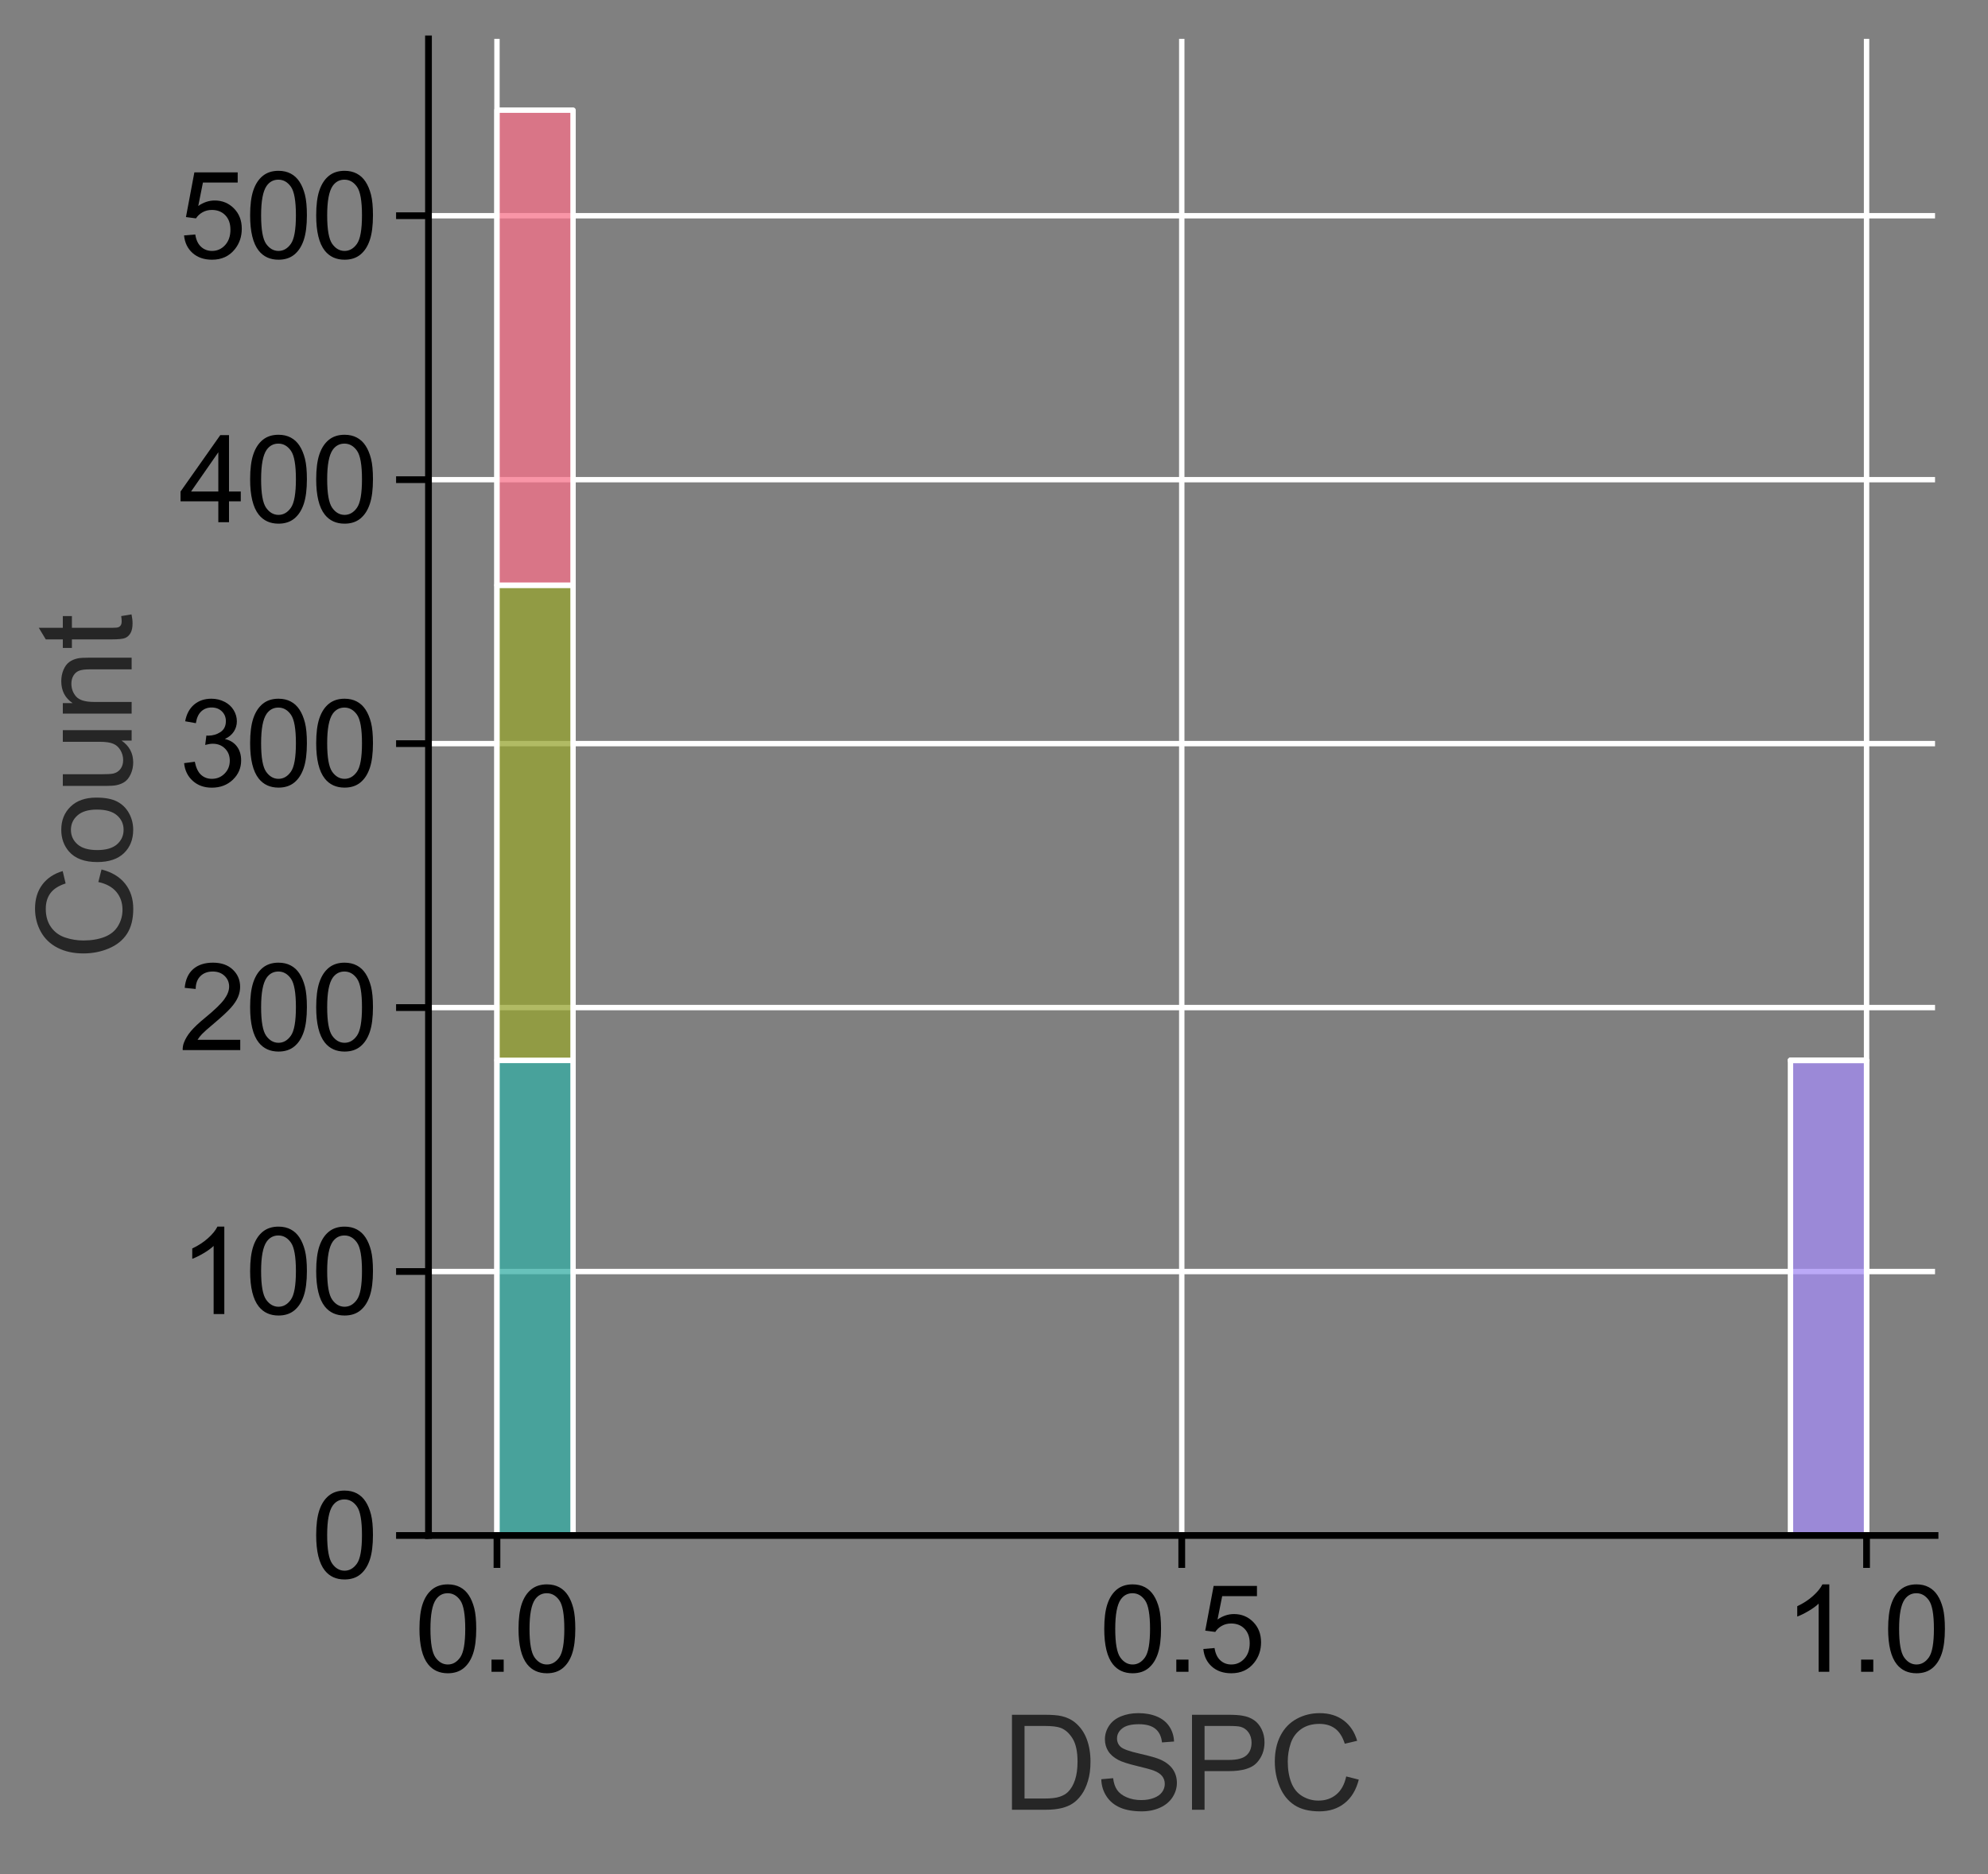 <?xml version="1.0" encoding="utf-8" standalone="no"?>
<!DOCTYPE svg PUBLIC "-//W3C//DTD SVG 1.1//EN"
  "http://www.w3.org/Graphics/SVG/1.1/DTD/svg11.dtd">
<svg xmlns:xlink="http://www.w3.org/1999/xlink" width="368.159pt" height="347.168pt" viewBox="0 0 368.159 347.168" xmlns="http://www.w3.org/2000/svg" version="1.1">
 <rect x="0" y="0" width="368.159" height="347.168" fill="#808080" stroke="none"/>
 <defs>
  <style type="text/css">*{stroke-linejoin: round; stroke-linecap: butt}</style>
 </defs>
 <g id="figure_1">
  <g id="patch_1">
   <path d="M 0 347.168 
L 368.159 347.168 
L 368.159 0 
L 0 0 
L 0 347.168 
z
" style="fill: none"/>
  </g>
  <g id="axes_1">
   <g id="patch_2">
    <path d="M 79.351 284.4 
L 358.351 284.4 
L 358.351 7.2 
L 79.351 7.2 
L 79.351 284.4 
z
" style="fill: none"/>
   </g>
   <g id="matplotlib.axis_1">
    <g id="xtick_1">
     <g id="line2d_1">
      <path d="M 92.033 284.4 
L 92.033 7.2 
" clip-path="url(#pcf1f15e831)" style="fill: none; stroke: #ffffff; stroke-linecap: round"/>
     </g>
     <g id="line2d_2">
      <defs>
       <path id="mc6fc474510" d="M 0 0 
L 0 6 
" style="stroke: #000000; stroke-width: 1.25"/>
      </defs>
      <g>
       <use xlink:href="#mc6fc474510" x="92.033" y="284.4" style="stroke: #000000; stroke-width: 1.25"/>
      </g>
     </g>
     <g id="text_1">
      <!-- 0.0 -->
      <g transform="translate(76.743 309.647) scale(0.22 -0.22)">
       <defs>
        <path id="ArialMT-30" d="M 266 2259 
Q 266 3072 433 3567 
Q 600 4063 929 4331 
Q 1259 4600 1759 4600 
Q 2128 4600 2406 4451 
Q 2684 4303 2865 4023 
Q 3047 3744 3150 3342 
Q 3253 2941 3253 2259 
Q 3253 1453 3087 958 
Q 2922 463 2592 192 
Q 2263 -78 1759 -78 
Q 1097 -78 719 397 
Q 266 969 266 2259 
z
M 844 2259 
Q 844 1131 1108 757 
Q 1372 384 1759 384 
Q 2147 384 2411 759 
Q 2675 1134 2675 2259 
Q 2675 3391 2411 3762 
Q 2147 4134 1753 4134 
Q 1366 4134 1134 3806 
Q 844 3388 844 2259 
z
" transform="scale(0.016)"/>
        <path id="ArialMT-2e" d="M 581 0 
L 581 641 
L 1222 641 
L 1222 0 
L 581 0 
z
" transform="scale(0.016)"/>
       </defs>
       <use xlink:href="#ArialMT-30"/>
       <use xlink:href="#ArialMT-2e" x="55.615"/>
       <use xlink:href="#ArialMT-30" x="83.398"/>
      </g>
     </g>
    </g>
    <g id="xtick_2">
     <g id="line2d_3">
      <path d="M 218.851 284.4 
L 218.851 7.2 
" clip-path="url(#pcf1f15e831)" style="fill: none; stroke: #ffffff; stroke-linecap: round"/>
     </g>
     <g id="line2d_4">
      <g>
       <use xlink:href="#mc6fc474510" x="218.851" y="284.4" style="stroke: #000000; stroke-width: 1.25"/>
      </g>
     </g>
     <g id="text_2">
      <!-- 0.5 -->
      <g transform="translate(203.561 309.647) scale(0.22 -0.22)">
       <defs>
        <path id="ArialMT-35" d="M 266 1200 
L 856 1250 
Q 922 819 1161 601 
Q 1400 384 1738 384 
Q 2144 384 2425 690 
Q 2706 997 2706 1503 
Q 2706 1984 2436 2262 
Q 2166 2541 1728 2541 
Q 1456 2541 1237 2417 
Q 1019 2294 894 2097 
L 366 2166 
L 809 4519 
L 3088 4519 
L 3088 3981 
L 1259 3981 
L 1013 2750 
Q 1425 3038 1878 3038 
Q 2478 3038 2890 2622 
Q 3303 2206 3303 1553 
Q 3303 931 2941 478 
Q 2500 -78 1738 -78 
Q 1113 -78 717 272 
Q 322 622 266 1200 
z
" transform="scale(0.016)"/>
       </defs>
       <use xlink:href="#ArialMT-30"/>
       <use xlink:href="#ArialMT-2e" x="55.615"/>
       <use xlink:href="#ArialMT-35" x="83.398"/>
      </g>
     </g>
    </g>
    <g id="xtick_3">
     <g id="line2d_5">
      <path d="M 345.669 284.4 
L 345.669 7.2 
" clip-path="url(#pcf1f15e831)" style="fill: none; stroke: #ffffff; stroke-linecap: round"/>
     </g>
     <g id="line2d_6">
      <g>
       <use xlink:href="#mc6fc474510" x="345.669" y="284.4" style="stroke: #000000; stroke-width: 1.25"/>
      </g>
     </g>
     <g id="text_3">
      <!-- 1.0 -->
      <g transform="translate(330.379 309.647) scale(0.22 -0.22)">
       <defs>
        <path id="ArialMT-31" d="M 2384 0 
L 1822 0 
L 1822 3584 
Q 1619 3391 1289 3197 
Q 959 3003 697 2906 
L 697 3450 
Q 1169 3672 1522 3987 
Q 1875 4303 2022 4600 
L 2384 4600 
L 2384 0 
z
" transform="scale(0.016)"/>
       </defs>
       <use xlink:href="#ArialMT-31"/>
       <use xlink:href="#ArialMT-2e" x="55.615"/>
       <use xlink:href="#ArialMT-30" x="83.398"/>
      </g>
     </g>
    </g>
    <g id="text_4">
     <!-- DSPC -->
     <g style="fill: #262626" transform="translate(185.51 335.198) scale(0.24 -0.24)">
      <defs>
       <path id="ArialMT-44" d="M 494 0 
L 494 4581 
L 2072 4581 
Q 2606 4581 2888 4516 
Q 3281 4425 3559 4188 
Q 3922 3881 4101 3404 
Q 4281 2928 4281 2316 
Q 4281 1794 4159 1391 
Q 4038 988 3847 723 
Q 3656 459 3429 307 
Q 3203 156 2883 78 
Q 2563 0 2147 0 
L 494 0 
z
M 1100 541 
L 2078 541 
Q 2531 541 2789 625 
Q 3047 709 3200 863 
Q 3416 1078 3536 1442 
Q 3656 1806 3656 2325 
Q 3656 3044 3420 3430 
Q 3184 3816 2847 3947 
Q 2603 4041 2063 4041 
L 1100 4041 
L 1100 541 
z
" transform="scale(0.016)"/>
       <path id="ArialMT-53" d="M 288 1472 
L 859 1522 
Q 900 1178 1048 958 
Q 1197 738 1509 602 
Q 1822 466 2213 466 
Q 2559 466 2825 569 
Q 3091 672 3220 851 
Q 3350 1031 3350 1244 
Q 3350 1459 3225 1620 
Q 3100 1781 2813 1891 
Q 2628 1963 1997 2114 
Q 1366 2266 1113 2400 
Q 784 2572 623 2826 
Q 463 3081 463 3397 
Q 463 3744 659 4045 
Q 856 4347 1234 4503 
Q 1613 4659 2075 4659 
Q 2584 4659 2973 4495 
Q 3363 4331 3572 4012 
Q 3781 3694 3797 3291 
L 3216 3247 
Q 3169 3681 2898 3903 
Q 2628 4125 2100 4125 
Q 1550 4125 1298 3923 
Q 1047 3722 1047 3438 
Q 1047 3191 1225 3031 
Q 1400 2872 2139 2705 
Q 2878 2538 3153 2413 
Q 3553 2228 3743 1945 
Q 3934 1663 3934 1294 
Q 3934 928 3725 604 
Q 3516 281 3123 101 
Q 2731 -78 2241 -78 
Q 1619 -78 1198 103 
Q 778 284 539 648 
Q 300 1013 288 1472 
z
" transform="scale(0.016)"/>
       <path id="ArialMT-50" d="M 494 0 
L 494 4581 
L 2222 4581 
Q 2678 4581 2919 4538 
Q 3256 4481 3484 4323 
Q 3713 4166 3852 3881 
Q 3991 3597 3991 3256 
Q 3991 2672 3619 2267 
Q 3247 1863 2275 1863 
L 1100 1863 
L 1100 0 
L 494 0 
z
M 1100 2403 
L 2284 2403 
Q 2872 2403 3119 2622 
Q 3366 2841 3366 3238 
Q 3366 3525 3220 3729 
Q 3075 3934 2838 4000 
Q 2684 4041 2272 4041 
L 1100 4041 
L 1100 2403 
z
" transform="scale(0.016)"/>
       <path id="ArialMT-43" d="M 3763 1606 
L 4369 1453 
Q 4178 706 3683 314 
Q 3188 -78 2472 -78 
Q 1731 -78 1267 223 
Q 803 525 561 1097 
Q 319 1669 319 2325 
Q 319 3041 592 3573 
Q 866 4106 1370 4382 
Q 1875 4659 2481 4659 
Q 3169 4659 3637 4309 
Q 4106 3959 4291 3325 
L 3694 3184 
Q 3534 3684 3231 3912 
Q 2928 4141 2469 4141 
Q 1941 4141 1586 3887 
Q 1231 3634 1087 3207 
Q 944 2781 944 2328 
Q 944 1744 1114 1308 
Q 1284 872 1643 656 
Q 2003 441 2422 441 
Q 2931 441 3284 734 
Q 3638 1028 3763 1606 
z
" transform="scale(0.016)"/>
      </defs>
      <use xlink:href="#ArialMT-44"/>
      <use xlink:href="#ArialMT-53" x="72.217"/>
      <use xlink:href="#ArialMT-50" x="138.916"/>
      <use xlink:href="#ArialMT-43" x="205.615"/>
     </g>
    </g>
   </g>
   <g id="matplotlib.axis_2">
    <g id="ytick_1">
     <g id="line2d_7">
      <path d="M 79.351 284.4 
L 358.351 284.4 
" clip-path="url(#pcf1f15e831)" style="fill: none; stroke: #ffffff; stroke-linecap: round"/>
     </g>
     <g id="line2d_8">
      <defs>
       <path id="mdcfa628e05" d="M 0 0 
L -6 0 
" style="stroke: #000000; stroke-width: 1.25"/>
      </defs>
      <g>
       <use xlink:href="#mdcfa628e05" x="79.351" y="284.4" style="stroke: #000000; stroke-width: 1.25"/>
      </g>
     </g>
     <g id="text_5">
      <!-- 0 -->
      <g transform="translate(57.617 292.274) scale(0.22 -0.22)">
       <use xlink:href="#ArialMT-30"/>
      </g>
     </g>
    </g>
    <g id="ytick_2">
     <g id="line2d_9">
      <path d="M 79.351 235.511 
L 358.351 235.511 
" clip-path="url(#pcf1f15e831)" style="fill: none; stroke: #ffffff; stroke-linecap: round"/>
     </g>
     <g id="line2d_10">
      <g>
       <use xlink:href="#mdcfa628e05" x="79.351" y="235.511" style="stroke: #000000; stroke-width: 1.25"/>
      </g>
     </g>
     <g id="text_6">
      <!-- 100 -->
      <g transform="translate(33.149 243.385) scale(0.22 -0.22)">
       <use xlink:href="#ArialMT-31"/>
       <use xlink:href="#ArialMT-30" x="55.615"/>
       <use xlink:href="#ArialMT-30" x="111.23"/>
      </g>
     </g>
    </g>
    <g id="ytick_3">
     <g id="line2d_11">
      <path d="M 79.351 186.622 
L 358.351 186.622 
" clip-path="url(#pcf1f15e831)" style="fill: none; stroke: #ffffff; stroke-linecap: round"/>
     </g>
     <g id="line2d_12">
      <g>
       <use xlink:href="#mdcfa628e05" x="79.351" y="186.622" style="stroke: #000000; stroke-width: 1.25"/>
      </g>
     </g>
     <g id="text_7">
      <!-- 200 -->
      <g transform="translate(33.149 194.496) scale(0.22 -0.22)">
       <defs>
        <path id="ArialMT-32" d="M 3222 541 
L 3222 0 
L 194 0 
Q 188 203 259 391 
Q 375 700 629 1000 
Q 884 1300 1366 1694 
Q 2113 2306 2375 2664 
Q 2638 3022 2638 3341 
Q 2638 3675 2398 3904 
Q 2159 4134 1775 4134 
Q 1369 4134 1125 3890 
Q 881 3647 878 3216 
L 300 3275 
Q 359 3922 746 4261 
Q 1134 4600 1788 4600 
Q 2447 4600 2831 4234 
Q 3216 3869 3216 3328 
Q 3216 3053 3103 2787 
Q 2991 2522 2730 2228 
Q 2469 1934 1863 1422 
Q 1356 997 1212 845 
Q 1069 694 975 541 
L 3222 541 
z
" transform="scale(0.016)"/>
       </defs>
       <use xlink:href="#ArialMT-32"/>
       <use xlink:href="#ArialMT-30" x="55.615"/>
       <use xlink:href="#ArialMT-30" x="111.23"/>
      </g>
     </g>
    </g>
    <g id="ytick_4">
     <g id="line2d_13">
      <path d="M 79.351 137.733 
L 358.351 137.733 
" clip-path="url(#pcf1f15e831)" style="fill: none; stroke: #ffffff; stroke-linecap: round"/>
     </g>
     <g id="line2d_14">
      <g>
       <use xlink:href="#mdcfa628e05" x="79.351" y="137.733" style="stroke: #000000; stroke-width: 1.25"/>
      </g>
     </g>
     <g id="text_8">
      <!-- 300 -->
      <g transform="translate(33.149 145.607) scale(0.22 -0.22)">
       <defs>
        <path id="ArialMT-33" d="M 269 1209 
L 831 1284 
Q 928 806 1161 595 
Q 1394 384 1728 384 
Q 2125 384 2398 659 
Q 2672 934 2672 1341 
Q 2672 1728 2419 1979 
Q 2166 2231 1775 2231 
Q 1616 2231 1378 2169 
L 1441 2663 
Q 1497 2656 1531 2656 
Q 1891 2656 2178 2843 
Q 2466 3031 2466 3422 
Q 2466 3731 2256 3934 
Q 2047 4138 1716 4138 
Q 1388 4138 1169 3931 
Q 950 3725 888 3313 
L 325 3413 
Q 428 3978 793 4289 
Q 1159 4600 1703 4600 
Q 2078 4600 2393 4439 
Q 2709 4278 2876 4000 
Q 3044 3722 3044 3409 
Q 3044 3113 2884 2869 
Q 2725 2625 2413 2481 
Q 2819 2388 3044 2092 
Q 3269 1797 3269 1353 
Q 3269 753 2831 336 
Q 2394 -81 1725 -81 
Q 1122 -81 723 278 
Q 325 638 269 1209 
z
" transform="scale(0.016)"/>
       </defs>
       <use xlink:href="#ArialMT-33"/>
       <use xlink:href="#ArialMT-30" x="55.615"/>
       <use xlink:href="#ArialMT-30" x="111.23"/>
      </g>
     </g>
    </g>
    <g id="ytick_5">
     <g id="line2d_15">
      <path d="M 79.351 88.844 
L 358.351 88.844 
" clip-path="url(#pcf1f15e831)" style="fill: none; stroke: #ffffff; stroke-linecap: round"/>
     </g>
     <g id="line2d_16">
      <g>
       <use xlink:href="#mdcfa628e05" x="79.351" y="88.844" style="stroke: #000000; stroke-width: 1.25"/>
      </g>
     </g>
     <g id="text_9">
      <!-- 400 -->
      <g transform="translate(33.149 96.718) scale(0.22 -0.22)">
       <defs>
        <path id="ArialMT-34" d="M 2069 0 
L 2069 1097 
L 81 1097 
L 81 1613 
L 2172 4581 
L 2631 4581 
L 2631 1613 
L 3250 1613 
L 3250 1097 
L 2631 1097 
L 2631 0 
L 2069 0 
z
M 2069 1613 
L 2069 3678 
L 634 1613 
L 2069 1613 
z
" transform="scale(0.016)"/>
       </defs>
       <use xlink:href="#ArialMT-34"/>
       <use xlink:href="#ArialMT-30" x="55.615"/>
       <use xlink:href="#ArialMT-30" x="111.23"/>
      </g>
     </g>
    </g>
    <g id="ytick_6">
     <g id="line2d_17">
      <path d="M 79.351 39.956 
L 358.351 39.956 
" clip-path="url(#pcf1f15e831)" style="fill: none; stroke: #ffffff; stroke-linecap: round"/>
     </g>
     <g id="line2d_18">
      <g>
       <use xlink:href="#mdcfa628e05" x="79.351" y="39.956" style="stroke: #000000; stroke-width: 1.25"/>
      </g>
     </g>
     <g id="text_10">
      <!-- 500 -->
      <g transform="translate(33.149 47.829) scale(0.22 -0.22)">
       <use xlink:href="#ArialMT-35"/>
       <use xlink:href="#ArialMT-30" x="55.615"/>
       <use xlink:href="#ArialMT-30" x="111.23"/>
      </g>
     </g>
    </g>
    <g id="text_11">
     <!-- Count -->
     <g style="fill: #262626" transform="translate(24.379 177.819) rotate(-90) scale(0.24 -0.24)">
      <defs>
       <path id="ArialMT-6f" d="M 213 1659 
Q 213 2581 725 3025 
Q 1153 3394 1769 3394 
Q 2453 3394 2887 2945 
Q 3322 2497 3322 1706 
Q 3322 1066 3130 698 
Q 2938 331 2570 128 
Q 2203 -75 1769 -75 
Q 1072 -75 642 372 
Q 213 819 213 1659 
z
M 791 1659 
Q 791 1022 1069 705 
Q 1347 388 1769 388 
Q 2188 388 2466 706 
Q 2744 1025 2744 1678 
Q 2744 2294 2464 2611 
Q 2184 2928 1769 2928 
Q 1347 2928 1069 2612 
Q 791 2297 791 1659 
z
" transform="scale(0.016)"/>
       <path id="ArialMT-75" d="M 2597 0 
L 2597 488 
Q 2209 -75 1544 -75 
Q 1250 -75 995 37 
Q 741 150 617 320 
Q 494 491 444 738 
Q 409 903 409 1263 
L 409 3319 
L 972 3319 
L 972 1478 
Q 972 1038 1006 884 
Q 1059 663 1231 536 
Q 1403 409 1656 409 
Q 1909 409 2131 539 
Q 2353 669 2445 892 
Q 2538 1116 2538 1541 
L 2538 3319 
L 3100 3319 
L 3100 0 
L 2597 0 
z
" transform="scale(0.016)"/>
       <path id="ArialMT-6e" d="M 422 0 
L 422 3319 
L 928 3319 
L 928 2847 
Q 1294 3394 1984 3394 
Q 2284 3394 2536 3286 
Q 2788 3178 2913 3003 
Q 3038 2828 3088 2588 
Q 3119 2431 3119 2041 
L 3119 0 
L 2556 0 
L 2556 2019 
Q 2556 2363 2490 2533 
Q 2425 2703 2258 2804 
Q 2091 2906 1866 2906 
Q 1506 2906 1245 2678 
Q 984 2450 984 1813 
L 984 0 
L 422 0 
z
" transform="scale(0.016)"/>
       <path id="ArialMT-74" d="M 1650 503 
L 1731 6 
Q 1494 -44 1306 -44 
Q 1000 -44 831 53 
Q 663 150 594 308 
Q 525 466 525 972 
L 525 2881 
L 113 2881 
L 113 3319 
L 525 3319 
L 525 4141 
L 1084 4478 
L 1084 3319 
L 1650 3319 
L 1650 2881 
L 1084 2881 
L 1084 941 
Q 1084 700 1114 631 
Q 1144 563 1211 522 
Q 1278 481 1403 481 
Q 1497 481 1650 503 
z
" transform="scale(0.016)"/>
      </defs>
      <use xlink:href="#ArialMT-43"/>
      <use xlink:href="#ArialMT-6f" x="72.217"/>
      <use xlink:href="#ArialMT-75" x="127.832"/>
      <use xlink:href="#ArialMT-6e" x="183.447"/>
      <use xlink:href="#ArialMT-74" x="239.062"/>
     </g>
    </g>
   </g>
   <g id="patch_3">
    <path d="M 92.033 284.4 
L 106.124 284.4 
L 106.124 284.4 
L 92.033 284.4 
z
" clip-path="url(#pcf1f15e831)" style="fill: #a48cf4; fill-opacity: 0.75; stroke: #ffffff; stroke-linejoin: miter"/>
   </g>
   <g id="patch_4">
    <path d="M 106.124 284.4 
L 120.215 284.4 
L 120.215 284.4 
L 106.124 284.4 
z
" clip-path="url(#pcf1f15e831)" style="fill: #a48cf4; fill-opacity: 0.75; stroke: #ffffff; stroke-linejoin: miter"/>
   </g>
   <g id="patch_5">
    <path d="M 120.215 284.4 
L 134.305 284.4 
L 134.305 284.4 
L 120.215 284.4 
z
" clip-path="url(#pcf1f15e831)" style="fill: #a48cf4; fill-opacity: 0.75; stroke: #ffffff; stroke-linejoin: miter"/>
   </g>
   <g id="patch_6">
    <path d="M 134.305 284.4 
L 148.396 284.4 
L 148.396 284.4 
L 134.305 284.4 
z
" clip-path="url(#pcf1f15e831)" style="fill: #a48cf4; fill-opacity: 0.75; stroke: #ffffff; stroke-linejoin: miter"/>
   </g>
   <g id="patch_7">
    <path d="M 148.396 284.4 
L 162.487 284.4 
L 162.487 284.4 
L 148.396 284.4 
z
" clip-path="url(#pcf1f15e831)" style="fill: #a48cf4; fill-opacity: 0.75; stroke: #ffffff; stroke-linejoin: miter"/>
   </g>
   <g id="patch_8">
    <path d="M 162.487 284.4 
L 176.578 284.4 
L 176.578 284.4 
L 162.487 284.4 
z
" clip-path="url(#pcf1f15e831)" style="fill: #a48cf4; fill-opacity: 0.75; stroke: #ffffff; stroke-linejoin: miter"/>
   </g>
   <g id="patch_9">
    <path d="M 176.578 284.4 
L 190.669 284.4 
L 190.669 284.4 
L 176.578 284.4 
z
" clip-path="url(#pcf1f15e831)" style="fill: #a48cf4; fill-opacity: 0.75; stroke: #ffffff; stroke-linejoin: miter"/>
   </g>
   <g id="patch_10">
    <path d="M 190.669 284.4 
L 204.76 284.4 
L 204.76 284.4 
L 190.669 284.4 
z
" clip-path="url(#pcf1f15e831)" style="fill: #a48cf4; fill-opacity: 0.75; stroke: #ffffff; stroke-linejoin: miter"/>
   </g>
   <g id="patch_11">
    <path d="M 204.76 284.4 
L 218.851 284.4 
L 218.851 284.4 
L 204.76 284.4 
z
" clip-path="url(#pcf1f15e831)" style="fill: #a48cf4; fill-opacity: 0.75; stroke: #ffffff; stroke-linejoin: miter"/>
   </g>
   <g id="patch_12">
    <path d="M 218.851 284.4 
L 232.942 284.4 
L 232.942 284.4 
L 218.851 284.4 
z
" clip-path="url(#pcf1f15e831)" style="fill: #a48cf4; fill-opacity: 0.75; stroke: #ffffff; stroke-linejoin: miter"/>
   </g>
   <g id="patch_13">
    <path d="M 232.942 284.4 
L 247.033 284.4 
L 247.033 284.4 
L 232.942 284.4 
z
" clip-path="url(#pcf1f15e831)" style="fill: #a48cf4; fill-opacity: 0.75; stroke: #ffffff; stroke-linejoin: miter"/>
   </g>
   <g id="patch_14">
    <path d="M 247.033 284.4 
L 261.124 284.4 
L 261.124 284.4 
L 247.033 284.4 
z
" clip-path="url(#pcf1f15e831)" style="fill: #a48cf4; fill-opacity: 0.75; stroke: #ffffff; stroke-linejoin: miter"/>
   </g>
   <g id="patch_15">
    <path d="M 261.124 284.4 
L 275.215 284.4 
L 275.215 284.4 
L 261.124 284.4 
z
" clip-path="url(#pcf1f15e831)" style="fill: #a48cf4; fill-opacity: 0.75; stroke: #ffffff; stroke-linejoin: miter"/>
   </g>
   <g id="patch_16">
    <path d="M 275.215 284.4 
L 289.305 284.4 
L 289.305 284.4 
L 275.215 284.4 
z
" clip-path="url(#pcf1f15e831)" style="fill: #a48cf4; fill-opacity: 0.75; stroke: #ffffff; stroke-linejoin: miter"/>
   </g>
   <g id="patch_17">
    <path d="M 289.305 284.4 
L 303.396 284.4 
L 303.396 284.4 
L 289.305 284.4 
z
" clip-path="url(#pcf1f15e831)" style="fill: #a48cf4; fill-opacity: 0.75; stroke: #ffffff; stroke-linejoin: miter"/>
   </g>
   <g id="patch_18">
    <path d="M 303.396 284.4 
L 317.487 284.4 
L 317.487 284.4 
L 303.396 284.4 
z
" clip-path="url(#pcf1f15e831)" style="fill: #a48cf4; fill-opacity: 0.75; stroke: #ffffff; stroke-linejoin: miter"/>
   </g>
   <g id="patch_19">
    <path d="M 317.487 284.4 
L 331.578 284.4 
L 331.578 284.4 
L 317.487 284.4 
z
" clip-path="url(#pcf1f15e831)" style="fill: #a48cf4; fill-opacity: 0.75; stroke: #ffffff; stroke-linejoin: miter"/>
   </g>
   <g id="patch_20">
    <path d="M 331.578 284.4 
L 345.669 284.4 
L 345.669 196.4 
L 331.578 196.4 
z
" clip-path="url(#pcf1f15e831)" style="fill: #a48cf4; fill-opacity: 0.75; stroke: #ffffff; stroke-linejoin: miter"/>
   </g>
   <g id="patch_21">
    <path d="M 92.033 284.4 
L 106.124 284.4 
L 106.124 196.4 
L 92.033 196.4 
z
" clip-path="url(#pcf1f15e831)" style="fill: #36ada4; fill-opacity: 0.75; stroke: #ffffff; stroke-linejoin: miter"/>
   </g>
   <g id="patch_22">
    <path d="M 106.124 284.4 
L 120.215 284.4 
L 120.215 284.4 
L 106.124 284.4 
z
" clip-path="url(#pcf1f15e831)" style="fill: #36ada4; fill-opacity: 0.75; stroke: #ffffff; stroke-linejoin: miter"/>
   </g>
   <g id="patch_23">
    <path d="M 120.215 284.4 
L 134.305 284.4 
L 134.305 284.4 
L 120.215 284.4 
z
" clip-path="url(#pcf1f15e831)" style="fill: #36ada4; fill-opacity: 0.75; stroke: #ffffff; stroke-linejoin: miter"/>
   </g>
   <g id="patch_24">
    <path d="M 134.305 284.4 
L 148.396 284.4 
L 148.396 284.4 
L 134.305 284.4 
z
" clip-path="url(#pcf1f15e831)" style="fill: #36ada4; fill-opacity: 0.75; stroke: #ffffff; stroke-linejoin: miter"/>
   </g>
   <g id="patch_25">
    <path d="M 148.396 284.4 
L 162.487 284.4 
L 162.487 284.4 
L 148.396 284.4 
z
" clip-path="url(#pcf1f15e831)" style="fill: #36ada4; fill-opacity: 0.75; stroke: #ffffff; stroke-linejoin: miter"/>
   </g>
   <g id="patch_26">
    <path d="M 162.487 284.4 
L 176.578 284.4 
L 176.578 284.4 
L 162.487 284.4 
z
" clip-path="url(#pcf1f15e831)" style="fill: #36ada4; fill-opacity: 0.75; stroke: #ffffff; stroke-linejoin: miter"/>
   </g>
   <g id="patch_27">
    <path d="M 176.578 284.4 
L 190.669 284.4 
L 190.669 284.4 
L 176.578 284.4 
z
" clip-path="url(#pcf1f15e831)" style="fill: #36ada4; fill-opacity: 0.75; stroke: #ffffff; stroke-linejoin: miter"/>
   </g>
   <g id="patch_28">
    <path d="M 190.669 284.4 
L 204.76 284.4 
L 204.76 284.4 
L 190.669 284.4 
z
" clip-path="url(#pcf1f15e831)" style="fill: #36ada4; fill-opacity: 0.75; stroke: #ffffff; stroke-linejoin: miter"/>
   </g>
   <g id="patch_29">
    <path d="M 204.76 284.4 
L 218.851 284.4 
L 218.851 284.4 
L 204.76 284.4 
z
" clip-path="url(#pcf1f15e831)" style="fill: #36ada4; fill-opacity: 0.75; stroke: #ffffff; stroke-linejoin: miter"/>
   </g>
   <g id="patch_30">
    <path d="M 218.851 284.4 
L 232.942 284.4 
L 232.942 284.4 
L 218.851 284.4 
z
" clip-path="url(#pcf1f15e831)" style="fill: #36ada4; fill-opacity: 0.75; stroke: #ffffff; stroke-linejoin: miter"/>
   </g>
   <g id="patch_31">
    <path d="M 232.942 284.4 
L 247.033 284.4 
L 247.033 284.4 
L 232.942 284.4 
z
" clip-path="url(#pcf1f15e831)" style="fill: #36ada4; fill-opacity: 0.75; stroke: #ffffff; stroke-linejoin: miter"/>
   </g>
   <g id="patch_32">
    <path d="M 247.033 284.4 
L 261.124 284.4 
L 261.124 284.4 
L 247.033 284.4 
z
" clip-path="url(#pcf1f15e831)" style="fill: #36ada4; fill-opacity: 0.75; stroke: #ffffff; stroke-linejoin: miter"/>
   </g>
   <g id="patch_33">
    <path d="M 261.124 284.4 
L 275.215 284.4 
L 275.215 284.4 
L 261.124 284.4 
z
" clip-path="url(#pcf1f15e831)" style="fill: #36ada4; fill-opacity: 0.75; stroke: #ffffff; stroke-linejoin: miter"/>
   </g>
   <g id="patch_34">
    <path d="M 275.215 284.4 
L 289.305 284.4 
L 289.305 284.4 
L 275.215 284.4 
z
" clip-path="url(#pcf1f15e831)" style="fill: #36ada4; fill-opacity: 0.75; stroke: #ffffff; stroke-linejoin: miter"/>
   </g>
   <g id="patch_35">
    <path d="M 289.305 284.4 
L 303.396 284.4 
L 303.396 284.4 
L 289.305 284.4 
z
" clip-path="url(#pcf1f15e831)" style="fill: #36ada4; fill-opacity: 0.75; stroke: #ffffff; stroke-linejoin: miter"/>
   </g>
   <g id="patch_36">
    <path d="M 303.396 284.4 
L 317.487 284.4 
L 317.487 284.4 
L 303.396 284.4 
z
" clip-path="url(#pcf1f15e831)" style="fill: #36ada4; fill-opacity: 0.75; stroke: #ffffff; stroke-linejoin: miter"/>
   </g>
   <g id="patch_37">
    <path d="M 317.487 284.4 
L 331.578 284.4 
L 331.578 284.4 
L 317.487 284.4 
z
" clip-path="url(#pcf1f15e831)" style="fill: #36ada4; fill-opacity: 0.75; stroke: #ffffff; stroke-linejoin: miter"/>
   </g>
   <g id="patch_38">
    <path d="M 331.578 196.4 
L 345.669 196.4 
L 345.669 196.4 
L 331.578 196.4 
z
" clip-path="url(#pcf1f15e831)" style="fill: #36ada4; fill-opacity: 0.75; stroke: #ffffff; stroke-linejoin: miter"/>
   </g>
   <g id="patch_39">
    <path d="M 92.033 196.4 
L 106.124 196.4 
L 106.124 108.4 
L 92.033 108.4 
z
" clip-path="url(#pcf1f15e831)" style="fill: #97a431; fill-opacity: 0.75; stroke: #ffffff; stroke-linejoin: miter"/>
   </g>
   <g id="patch_40">
    <path d="M 106.124 284.4 
L 120.215 284.4 
L 120.215 284.4 
L 106.124 284.4 
z
" clip-path="url(#pcf1f15e831)" style="fill: #97a431; fill-opacity: 0.75; stroke: #ffffff; stroke-linejoin: miter"/>
   </g>
   <g id="patch_41">
    <path d="M 120.215 284.4 
L 134.305 284.4 
L 134.305 284.4 
L 120.215 284.4 
z
" clip-path="url(#pcf1f15e831)" style="fill: #97a431; fill-opacity: 0.75; stroke: #ffffff; stroke-linejoin: miter"/>
   </g>
   <g id="patch_42">
    <path d="M 134.305 284.4 
L 148.396 284.4 
L 148.396 284.4 
L 134.305 284.4 
z
" clip-path="url(#pcf1f15e831)" style="fill: #97a431; fill-opacity: 0.75; stroke: #ffffff; stroke-linejoin: miter"/>
   </g>
   <g id="patch_43">
    <path d="M 148.396 284.4 
L 162.487 284.4 
L 162.487 284.4 
L 148.396 284.4 
z
" clip-path="url(#pcf1f15e831)" style="fill: #97a431; fill-opacity: 0.75; stroke: #ffffff; stroke-linejoin: miter"/>
   </g>
   <g id="patch_44">
    <path d="M 162.487 284.4 
L 176.578 284.4 
L 176.578 284.4 
L 162.487 284.4 
z
" clip-path="url(#pcf1f15e831)" style="fill: #97a431; fill-opacity: 0.75; stroke: #ffffff; stroke-linejoin: miter"/>
   </g>
   <g id="patch_45">
    <path d="M 176.578 284.4 
L 190.669 284.4 
L 190.669 284.4 
L 176.578 284.4 
z
" clip-path="url(#pcf1f15e831)" style="fill: #97a431; fill-opacity: 0.75; stroke: #ffffff; stroke-linejoin: miter"/>
   </g>
   <g id="patch_46">
    <path d="M 190.669 284.4 
L 204.76 284.4 
L 204.76 284.4 
L 190.669 284.4 
z
" clip-path="url(#pcf1f15e831)" style="fill: #97a431; fill-opacity: 0.75; stroke: #ffffff; stroke-linejoin: miter"/>
   </g>
   <g id="patch_47">
    <path d="M 204.76 284.4 
L 218.851 284.4 
L 218.851 284.4 
L 204.76 284.4 
z
" clip-path="url(#pcf1f15e831)" style="fill: #97a431; fill-opacity: 0.75; stroke: #ffffff; stroke-linejoin: miter"/>
   </g>
   <g id="patch_48">
    <path d="M 218.851 284.4 
L 232.942 284.4 
L 232.942 284.4 
L 218.851 284.4 
z
" clip-path="url(#pcf1f15e831)" style="fill: #97a431; fill-opacity: 0.75; stroke: #ffffff; stroke-linejoin: miter"/>
   </g>
   <g id="patch_49">
    <path d="M 232.942 284.4 
L 247.033 284.4 
L 247.033 284.4 
L 232.942 284.4 
z
" clip-path="url(#pcf1f15e831)" style="fill: #97a431; fill-opacity: 0.75; stroke: #ffffff; stroke-linejoin: miter"/>
   </g>
   <g id="patch_50">
    <path d="M 247.033 284.4 
L 261.124 284.4 
L 261.124 284.4 
L 247.033 284.4 
z
" clip-path="url(#pcf1f15e831)" style="fill: #97a431; fill-opacity: 0.75; stroke: #ffffff; stroke-linejoin: miter"/>
   </g>
   <g id="patch_51">
    <path d="M 261.124 284.4 
L 275.215 284.4 
L 275.215 284.4 
L 261.124 284.4 
z
" clip-path="url(#pcf1f15e831)" style="fill: #97a431; fill-opacity: 0.75; stroke: #ffffff; stroke-linejoin: miter"/>
   </g>
   <g id="patch_52">
    <path d="M 275.215 284.4 
L 289.305 284.4 
L 289.305 284.4 
L 275.215 284.4 
z
" clip-path="url(#pcf1f15e831)" style="fill: #97a431; fill-opacity: 0.75; stroke: #ffffff; stroke-linejoin: miter"/>
   </g>
   <g id="patch_53">
    <path d="M 289.305 284.4 
L 303.396 284.4 
L 303.396 284.4 
L 289.305 284.4 
z
" clip-path="url(#pcf1f15e831)" style="fill: #97a431; fill-opacity: 0.75; stroke: #ffffff; stroke-linejoin: miter"/>
   </g>
   <g id="patch_54">
    <path d="M 303.396 284.4 
L 317.487 284.4 
L 317.487 284.4 
L 303.396 284.4 
z
" clip-path="url(#pcf1f15e831)" style="fill: #97a431; fill-opacity: 0.75; stroke: #ffffff; stroke-linejoin: miter"/>
   </g>
   <g id="patch_55">
    <path d="M 317.487 284.4 
L 331.578 284.4 
L 331.578 284.4 
L 317.487 284.4 
z
" clip-path="url(#pcf1f15e831)" style="fill: #97a431; fill-opacity: 0.75; stroke: #ffffff; stroke-linejoin: miter"/>
   </g>
   <g id="patch_56">
    <path d="M 331.578 196.4 
L 345.669 196.4 
L 345.669 196.4 
L 331.578 196.4 
z
" clip-path="url(#pcf1f15e831)" style="fill: #97a431; fill-opacity: 0.75; stroke: #ffffff; stroke-linejoin: miter"/>
   </g>
   <g id="patch_57">
    <path d="M 92.033 108.4 
L 106.124 108.4 
L 106.124 20.4 
L 92.033 20.4 
z
" clip-path="url(#pcf1f15e831)" style="fill: #f77189; fill-opacity: 0.75; stroke: #ffffff; stroke-linejoin: miter"/>
   </g>
   <g id="patch_58">
    <path d="M 106.124 284.4 
L 120.215 284.4 
L 120.215 284.4 
L 106.124 284.4 
z
" clip-path="url(#pcf1f15e831)" style="fill: #f77189; fill-opacity: 0.75; stroke: #ffffff; stroke-linejoin: miter"/>
   </g>
   <g id="patch_59">
    <path d="M 120.215 284.4 
L 134.305 284.4 
L 134.305 284.4 
L 120.215 284.4 
z
" clip-path="url(#pcf1f15e831)" style="fill: #f77189; fill-opacity: 0.75; stroke: #ffffff; stroke-linejoin: miter"/>
   </g>
   <g id="patch_60">
    <path d="M 134.305 284.4 
L 148.396 284.4 
L 148.396 284.4 
L 134.305 284.4 
z
" clip-path="url(#pcf1f15e831)" style="fill: #f77189; fill-opacity: 0.75; stroke: #ffffff; stroke-linejoin: miter"/>
   </g>
   <g id="patch_61">
    <path d="M 148.396 284.4 
L 162.487 284.4 
L 162.487 284.4 
L 148.396 284.4 
z
" clip-path="url(#pcf1f15e831)" style="fill: #f77189; fill-opacity: 0.75; stroke: #ffffff; stroke-linejoin: miter"/>
   </g>
   <g id="patch_62">
    <path d="M 162.487 284.4 
L 176.578 284.4 
L 176.578 284.4 
L 162.487 284.4 
z
" clip-path="url(#pcf1f15e831)" style="fill: #f77189; fill-opacity: 0.75; stroke: #ffffff; stroke-linejoin: miter"/>
   </g>
   <g id="patch_63">
    <path d="M 176.578 284.4 
L 190.669 284.4 
L 190.669 284.4 
L 176.578 284.4 
z
" clip-path="url(#pcf1f15e831)" style="fill: #f77189; fill-opacity: 0.75; stroke: #ffffff; stroke-linejoin: miter"/>
   </g>
   <g id="patch_64">
    <path d="M 190.669 284.4 
L 204.76 284.4 
L 204.76 284.4 
L 190.669 284.4 
z
" clip-path="url(#pcf1f15e831)" style="fill: #f77189; fill-opacity: 0.75; stroke: #ffffff; stroke-linejoin: miter"/>
   </g>
   <g id="patch_65">
    <path d="M 204.76 284.4 
L 218.851 284.4 
L 218.851 284.4 
L 204.76 284.4 
z
" clip-path="url(#pcf1f15e831)" style="fill: #f77189; fill-opacity: 0.75; stroke: #ffffff; stroke-linejoin: miter"/>
   </g>
   <g id="patch_66">
    <path d="M 218.851 284.4 
L 232.942 284.4 
L 232.942 284.4 
L 218.851 284.4 
z
" clip-path="url(#pcf1f15e831)" style="fill: #f77189; fill-opacity: 0.75; stroke: #ffffff; stroke-linejoin: miter"/>
   </g>
   <g id="patch_67">
    <path d="M 232.942 284.4 
L 247.033 284.4 
L 247.033 284.4 
L 232.942 284.4 
z
" clip-path="url(#pcf1f15e831)" style="fill: #f77189; fill-opacity: 0.75; stroke: #ffffff; stroke-linejoin: miter"/>
   </g>
   <g id="patch_68">
    <path d="M 247.033 284.4 
L 261.124 284.4 
L 261.124 284.4 
L 247.033 284.4 
z
" clip-path="url(#pcf1f15e831)" style="fill: #f77189; fill-opacity: 0.75; stroke: #ffffff; stroke-linejoin: miter"/>
   </g>
   <g id="patch_69">
    <path d="M 261.124 284.4 
L 275.215 284.4 
L 275.215 284.4 
L 261.124 284.4 
z
" clip-path="url(#pcf1f15e831)" style="fill: #f77189; fill-opacity: 0.75; stroke: #ffffff; stroke-linejoin: miter"/>
   </g>
   <g id="patch_70">
    <path d="M 275.215 284.4 
L 289.305 284.4 
L 289.305 284.4 
L 275.215 284.4 
z
" clip-path="url(#pcf1f15e831)" style="fill: #f77189; fill-opacity: 0.75; stroke: #ffffff; stroke-linejoin: miter"/>
   </g>
   <g id="patch_71">
    <path d="M 289.305 284.4 
L 303.396 284.4 
L 303.396 284.4 
L 289.305 284.4 
z
" clip-path="url(#pcf1f15e831)" style="fill: #f77189; fill-opacity: 0.75; stroke: #ffffff; stroke-linejoin: miter"/>
   </g>
   <g id="patch_72">
    <path d="M 303.396 284.4 
L 317.487 284.4 
L 317.487 284.4 
L 303.396 284.4 
z
" clip-path="url(#pcf1f15e831)" style="fill: #f77189; fill-opacity: 0.75; stroke: #ffffff; stroke-linejoin: miter"/>
   </g>
   <g id="patch_73">
    <path d="M 317.487 284.4 
L 331.578 284.4 
L 331.578 284.4 
L 317.487 284.4 
z
" clip-path="url(#pcf1f15e831)" style="fill: #f77189; fill-opacity: 0.75; stroke: #ffffff; stroke-linejoin: miter"/>
   </g>
   <g id="patch_74">
    <path d="M 331.578 196.4 
L 345.669 196.4 
L 345.669 196.4 
L 331.578 196.4 
z
" clip-path="url(#pcf1f15e831)" style="fill: #f77189; fill-opacity: 0.75; stroke: #ffffff; stroke-linejoin: miter"/>
   </g>
   <g id="patch_75">
    <path d="M 79.351 284.4 
L 79.351 7.2 
" style="fill: none; stroke: #000000; stroke-width: 1.25; stroke-linejoin: miter; stroke-linecap: square"/>
   </g>
   <g id="patch_76">
    <path d="M 79.351 284.4 
L 358.351 284.4 
" style="fill: none; stroke: #000000; stroke-width: 1.25; stroke-linejoin: miter; stroke-linecap: square"/>
   </g>
  </g>
 </g>
 <defs>
  <clipPath id="pcf1f15e831">
   <rect x="79.351" y="7.2" width="279" height="277.2"/>
  </clipPath>
 </defs>
</svg>
